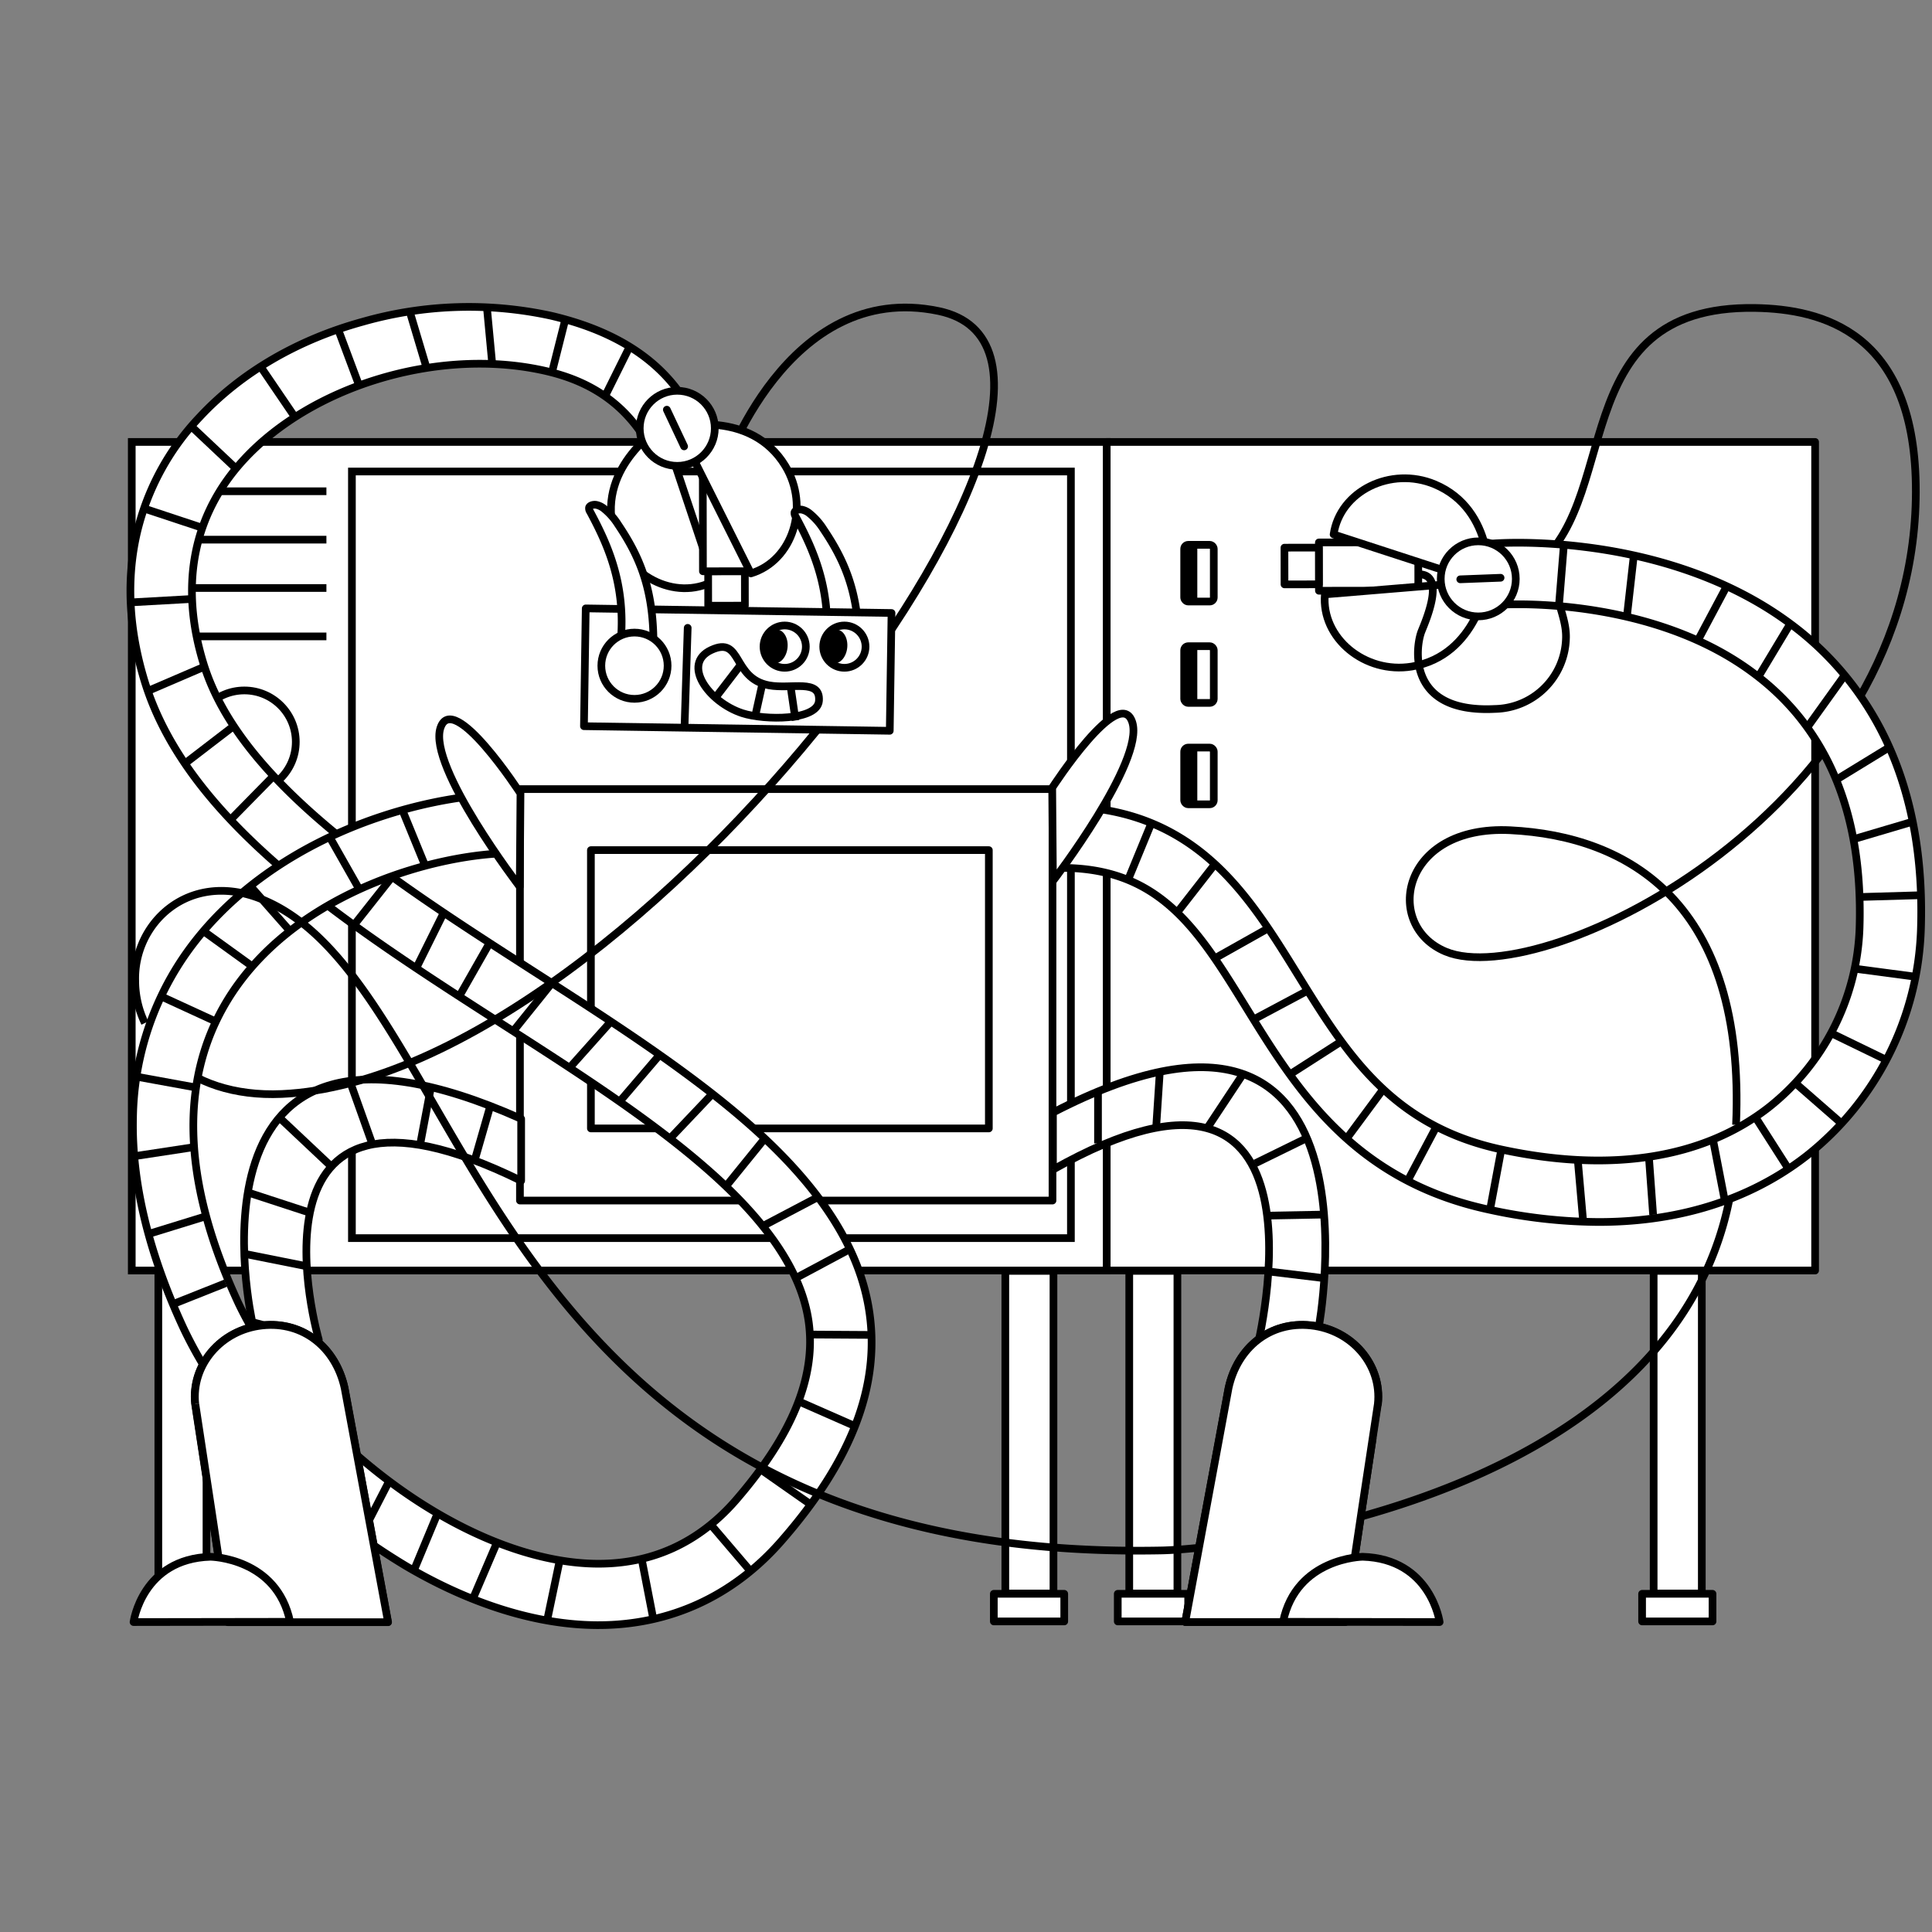 <svg xmlns="http://www.w3.org/2000/svg" viewBox="0 0 400 400"><rect x="0" y="0" width="400" height="400" fill="#808080" stroke="none"/><defs><style>.cls-1,.cls-2,.cls-7{fill:#fff;}.cls-1,.cls-2,.cls-3,.cls-4,.cls-5,.cls-6,.cls-7{stroke:#000;}.cls-1,.cls-7{stroke-linejoin:round;}.cls-1,.cls-2,.cls-4,.cls-5,.cls-6,.cls-7{stroke-width:1.59px;}.cls-2,.cls-3,.cls-4,.cls-5,.cls-6{stroke-miterlimit:10;}.cls-3,.cls-4{fill:#c0ecff;}.cls-3{stroke-width:0.32px;}.cls-5,.cls-6{fill:none;}.cls-6,.cls-7{stroke-linecap:round;}</style></defs><title>Circuit3cGrowwwKit</title><g id="Layer_1" data-name="Layer 1"><rect class="cls-1" x="342.37" y="263.12" width="9.97" height="66.79"/><rect class="cls-1" x="233.8" y="263.12" width="9.97" height="66.79"/><rect class="cls-1" x="208.14" y="263.12" width="9.97" height="66.79"/><rect class="cls-1" x="229.13" y="91.5" width="146.67" height="171.55"/><rect class="cls-2" x="27.28" y="91.5" width="201.85" height="171.55"/><rect class="cls-1" x="339.98" y="329.98" width="14.58" height="5.72"/><rect class="cls-1" x="231.42" y="329.98" width="14.58" height="5.72"/><rect class="cls-1" x="32.78" y="263.12" width="9.97" height="66.79"/><rect class="cls-3" x="30.39" y="329.98" width="14.58" height="5.72"/><rect class="cls-1" x="205.76" y="329.98" width="14.58" height="5.72"/><circle class="cls-2" cx="50.59" cy="153.6" r="10.65"/><line class="cls-4" x1="34.03" y1="101.71" x2="67.58" y2="101.71"/><line class="cls-4" x1="34.03" y1="111.73" x2="67.58" y2="111.73"/><line class="cls-4" x1="34.03" y1="121.74" x2="67.58" y2="121.74"/><line class="cls-4" x1="34.03" y1="131.76" x2="67.58" y2="131.76"/><rect class="cls-2" x="72.86" y="97.62" width="148.86" height="158.72"/><rect class="cls-5" x="245.17" y="154.78" width="6.13" height="11.74" rx="0.84" ry="0.84"/><rect x="245.33" y="154.88" width="2.56" height="11.37"/><rect class="cls-5" x="245.17" y="112.8" width="6.13" height="11.74" rx="0.84" ry="0.84"/><rect x="245.33" y="112.9" width="2.56" height="11.37"/><rect class="cls-5" x="245.17" y="133.79" width="6.13" height="11.74" rx="0.84" ry="0.84"/><rect x="245.33" y="133.89" width="2.56" height="11.37"/><rect class="cls-1" x="107.65" y="163.38" width="110.26" height="85.18"/><rect class="cls-1" x="122.34" y="176.01" width="82.39" height="57.62"/><path class="cls-1" d="M107.9,231.64c-72.58-32.34-55.66,42.09-55.66,42.09L66,277.37S47.86,215,107.9,244.47Z"/><path class="cls-1" d="M123.88,336.47h-.34c-12.26-.07-25.82-4.25-39.21-12.08A130.6,130.6,0,0,1,52,297.19l9.67-8.27c18,21,42.32,34.71,62,34.83h.26c11.19,0,20.71-4.38,28.29-13C164,297.18,169,285.07,167.43,273.68c-1.41-10-8.15-20.26-20.61-31.26-11.84-10.46-27-20.23-43.13-30.57C71.88,191.41,39,170.27,30,141.23c-3.34-10.82-3.9-21.22-1.65-30.9a52.17,52.17,0,0,1,13-24c8.5-9.13,20.19-16,33.8-19.73A80.08,80.08,0,0,1,114,65.35C132.68,69.7,141.24,79.18,145.3,90l-9.9,4.21c-6.05-12.4-16-16.21-24.33-17.81C89.74,72.28,64.5,80.08,50.62,95c-10.6,11.39-13.53,26.08-8.46,42.48,7.61,24.6,38.52,44.47,68.41,63.68,15.78,10.14,32.1,20.63,44.67,31.73,14.83,13.09,22.94,25.86,24.79,39,2.15,15.27-3.84,30.71-18.3,47.21C151.77,330.48,138.69,336.47,123.88,336.47Z"/><path class="cls-1" d="M137.1,88.22S123.74,96.28,127,109.63c2.35,9.52,12.79,15,20.81,10.64Z"/><path class="cls-5" d="M149.66,97.63s13.2-39.84,44.69-33.23c47.26,9.93-62.16,158.79-136,162.1-9.88.44-17.95-2.38-23.28-7.37"/><path class="cls-1" d="M218,242.08l0-11.74C288.23,194,273,275,273,275l-12.72,4s17.81-70.77-42.28-36.84"/><path class="cls-5" d="M316.58,118.14c20-12.91,6.45-55,46.77-54.38,14.07.23,32.76,5.13,33.29,36.49,1.13,67-77,105.22-97.33,96.77-13-5.41-9.22-26.24,13.36-25.13,24.6,1.22,48.77,15.11,46.76,61"/><rect class="cls-1" x="278.34" y="107" width="10" height="20.57" transform="translate(400.24 -166.21) rotate(89.92)"/><rect class="cls-1" x="265.68" y="113.61" width="7.6" height="7.12" transform="translate(386.29 -152.46) rotate(89.92)"/><rect class="cls-1" x="146.61" y="118.29" width="7.6" height="7.12" transform="translate(-0.16 0.2) rotate(-0.08)"/><rect class="cls-1" x="145.52" y="97.71" width="10" height="20.57" transform="translate(-0.15 0.2) rotate(-0.08)"/><path class="cls-1" d="M140.31,88.46s15.13-3.8,22.28,8c5.1,8.38,1.58,19.62-7.13,22.26Z"/><circle class="cls-1" cx="140.22" cy="88.68" r="7.77"/><line class="cls-5" x1="50.8" y1="259.63" x2="63.24" y2="262.11"/><line class="cls-5" x1="51.31" y1="246.88" x2="64.19" y2="251.09"/><line class="cls-5" x1="57.79" y1="231.33" x2="68.56" y2="241.47"/><line class="cls-5" x1="76.91" y1="236.38" x2="72.5" y2="224.02"/><line class="cls-5" x1="87.01" y1="236.82" x2="89.2" y2="225.21"/><line class="cls-5" x1="101.48" y1="229.07" x2="98.34" y2="240"/><line class="cls-5" x1="125.34" y1="81.88" x2="130.37" y2="71.75"/><line class="cls-5" x1="114.26" y1="77.16" x2="116.96" y2="66.45"/><line class="cls-5" x1="100.79" y1="63.43" x2="101.91" y2="75.36"/><line class="cls-5" x1="88.34" y1="76.26" x2="85" y2="65.07"/><line class="cls-5" x1="74.39" y1="79.92" x2="70.05" y2="68.31"/><line class="cls-5" x1="61.04" y1="86.33" x2="53.83" y2="75.73"/><line class="cls-5" x1="39.51" y1="88.19" x2="48.79" y2="96.93"/><line class="cls-5" x1="29.76" y1="105.26" x2="41.26" y2="109.07"/><line class="cls-5" x1="39.57" y1="124.02" x2="27.21" y2="124.71"/><line class="cls-5" x1="41.74" y1="138.28" x2="30.87" y2="142.95"/><line class="cls-5" x1="48.26" y1="150.42" x2="38.45" y2="157.95"/><line class="cls-5" x1="56.48" y1="160.81" x2="47.89" y2="169.56"/><line class="cls-5" x1="73.41" y1="191.37" x2="80.89" y2="181.91"/><line class="cls-5" x1="91.7" y1="189.31" x2="86.3" y2="200.2"/><line class="cls-5" x1="95.28" y1="205.93" x2="101.48" y2="195.03"/><line class="cls-5" x1="106.33" y1="213.4" x2="114.13" y2="203.7"/><line class="cls-5" x1="118.1" y1="220.88" x2="126.13" y2="211.89"/><line class="cls-5" x1="128.12" y1="228.27" x2="136.15" y2="218.89"/><line class="cls-5" x1="138.62" y1="235.82" x2="147.52" y2="226.44"/><line class="cls-5" x1="150.31" y1="245.61" x2="158.18" y2="235.9"/><line class="cls-5" x1="158.02" y1="253.8" x2="168.91" y2="248.07"/><line class="cls-5" x1="164.62" y1="264.69" x2="175.75" y2="258.73"/><line class="cls-5" x1="167.56" y1="276.3" x2="180.21" y2="276.38"/><line class="cls-5" x1="165.18" y1="290.06" x2="177.1" y2="295.3"/><line class="cls-5" x1="157.23" y1="304.05" x2="167.8" y2="311.45"/><line class="cls-5" x1="147.44" y1="315.98" x2="155.24" y2="325.12"/><line class="cls-5" x1="132.89" y1="322.98" x2="135.2" y2="334.9"/><line class="cls-5" x1="113.33" y1="335.22" x2="115.8" y2="323.45"/><line class="cls-5" x1="102.91" y1="319.32" x2="97.91" y2="331.01"/><line class="cls-5" x1="90.59" y1="313.35" x2="85.66" y2="325.2"/><line class="cls-5" x1="80.38" y1="307.02" x2="76.46" y2="314.65"/><line class="cls-5" x1="227.33" y1="236.73" x2="227.33" y2="226.12"/><line class="cls-5" x1="240.11" y1="222.15" x2="239.37" y2="233.44"/><line class="cls-5" x1="250.18" y1="233.2" x2="257.18" y2="222.63"/><line class="cls-5" x1="259.88" y1="240.86" x2="270.7" y2="235.56"/><line class="cls-5" x1="262.64" y1="251.68" x2="274.3" y2="251.46"/><line class="cls-5" x1="262.75" y1="263.26" x2="273.96" y2="264.61"/><line class="cls-6" x1="138.06" y1="84.82" x2="141.64" y2="92.42"/><path class="cls-1" d="M47.5,290.56A87.07,87.07,0,0,1,38,275c-7.25-15.59-10.77-30.25-10.46-43.58a60.7,60.7,0,0,1,10.14-32.78c7.46-11.18,19-20.36,33.31-26.57,11.7-5.06,24.81-7.87,36-7.72l-.18,12.28h-.63c-15.27,0-43.93,7.69-58,28.74-11.27,16.88-10.85,38.6,1.23,64.54a74.39,74.39,0,0,0,8.2,13.3Z"/><line class="cls-1" x1="83.25" y1="167.58" x2="88.04" y2="179.27"/><line class="cls-1" x1="68.13" y1="173.09" x2="74.53" y2="184.37"/><line class="cls-1" x1="52.1" y1="183.75" x2="59.96" y2="192.67"/><line class="cls-1" x1="42.2" y1="192.83" x2="52.21" y2="200.06"/><line class="cls-1" x1="33.4" y1="206.31" x2="44.56" y2="211.44"/><line class="cls-1" x1="28.58" y1="222.97" x2="40.37" y2="225.12"/><line class="cls-1" x1="28.21" y1="239.32" x2="39.63" y2="237.58"/><line class="cls-1" x1="30.78" y1="255.47" x2="42.25" y2="251.93"/><line class="cls-1" x1="36.12" y1="269.88" x2="46.71" y2="265.67"/><g id="_Group_" data-name="&lt;Group&gt;"><path class="cls-1" d="M47.17,335.82l33.14,0-9-48.5c-1.82-8.29-8.53-13.86-17.06-12.94s-14.73,8.2-13.86,16.27h0C40.51,291.37,47.18,334.87,47.17,335.82Z"/><path class="cls-1" d="M40.43,290.69c-.87-8.07,5.34-15.35,13.86-16.27s15.24,4.65,17.06,12.94l9,48.5-33.14,0c0-.95-6.66-44.45-6.76-45.13h0"/></g><path class="cls-1" d="M60.06,335.78c-2.72-13.27-16.47-13.47-16.47-13.47-14.16.42-15.94,13.52-15.94,13.52Z"/><path class="cls-5" d="M30,211.81a20.12,20.12,0,0,1-2-8.7c-.36-12,11-22.74,25.65-17.15C98.3,203,97.38,323.89,240.58,321c14.21-.29,111.76-10.95,118.51-79.74"/><path class="cls-1" d="M107.76,164.28s-14-21.6-16.58-13.55,16.43,32.86,16.43,32.86Z"/><path class="cls-1" d="M308.24,121.11s1.49-15.53-11.2-20.84c-9.05-3.78-19.63,1.38-20.93,10.38Z"/><path class="cls-1" d="M308,120.27S305.87,135.73,292.3,138c-9.68,1.59-18.78-5.88-18-14.94Z"/><path class="cls-5" d="M322.3,118.59c-1.11,4.64,2.17,8.91,1.91,13.75a15,15,0,0,1-14.71,14.44c-18.53.94-16.36-13.13-15.19-16.07.79-2,5.13-11.79-.52-11.81"/><path class="cls-1" d="M331,253a107.88,107.88,0,0,1-22.81-2.58c-28.15-6.08-39.87-25.09-50.21-41.86-10.14-16.45-18.17-29.44-39.56-28.85L218,167c13-.35,23.55,3.2,32.4,10.88,7.59,6.57,13.05,15.44,18.34,24,9.88,16,19.22,31.17,42.06,36.1,22.67,4.9,41.84,1.88,55.42-8.73A49.53,49.53,0,0,0,385,192.15c.75-23.63-6.63-41.39-21.94-52.78-12-9-26.62-12.29-36.73-13.52-12.52-1.51-21.61-.26-18.3-.13l-4-12.06c-.25-1.16,11.32-2,23.86-.44,11.65,1.41,28.53,5.32,42.81,15.94a64,64,0,0,1,20,24.53c5.14,11.05,7.51,24.12,7,38.87a62.38,62.38,0,0,1-23.62,46.71C365.38,246.07,351.47,253,331,253Z"/><line class="cls-1" x1="374.23" y1="150.52" x2="381.76" y2="140.02"/><line class="cls-1" x1="233.64" y1="181.95" x2="238.25" y2="170.74"/><line class="cls-1" x1="251.45" y1="179.01" x2="244.14" y2="188.39"/><line class="cls-1" x1="251.37" y1="198.49" x2="262.11" y2="192.45"/><line class="cls-1" x1="270.46" y1="205.25" x2="259.41" y2="211.14"/><line class="cls-1" x1="267.2" y1="222.35" x2="277.62" y2="215.67"/><line class="cls-1" x1="286.36" y1="225.53" x2="278.89" y2="235.63"/><line class="cls-1" x1="291.45" y1="244.45" x2="297.1" y2="233.8"/><line class="cls-1" x1="310.83" y1="237.98" x2="308.44" y2="250.76"/><line class="cls-1" x1="326.68" y1="240.37" x2="327.74" y2="252.46"/><line class="cls-1" x1="341.41" y1="239.84" x2="342.26" y2="251.5"/><line class="cls-1" x1="354.67" y1="236.03" x2="357.11" y2="248.64"/><line class="cls-1" x1="363.68" y1="231.68" x2="370.25" y2="241.96"/><line class="cls-1" x1="371.84" y1="224.36" x2="381.07" y2="232.42"/><line class="cls-1" x1="379.16" y1="213.92" x2="390.19" y2="219.27"/><line class="cls-1" x1="384.04" y1="200.56" x2="396.44" y2="202.2"/><line class="cls-1" x1="384.78" y1="185.72" x2="397.5" y2="185.35"/><line class="cls-1" x1="383.77" y1="173.74" x2="395.59" y2="170.24"/><line class="cls-1" x1="380.17" y1="161.44" x2="391.35" y2="154.6"/><line class="cls-1" x1="364.05" y1="140.13" x2="370.64" y2="129.16"/><line class="cls-1" x1="351.49" y1="132.65" x2="357.29" y2="121.76"/><line class="cls-1" x1="336.86" y1="127.4" x2="338.21" y2="115.48"/><line class="cls-1" x1="323.74" y1="113.33" x2="322.78" y2="125.18"/><circle class="cls-1" cx="306.06" cy="119.85" r="7.77"/><line class="cls-6" x1="302.33" y1="119.94" x2="310.68" y2="119.62"/><path class="cls-1" d="M217.85,163.09s14-21.6,16.58-13.55S218,182.4,218,182.4Z"/><g id="_Group_2" data-name="&lt;Group&gt;"><path class="cls-1" d="M278.54,335.82l-33.15,0,9-48.5c1.81-8.29,8.52-13.86,17.05-12.94s14.73,8.2,13.86,16.27C285.27,290.69,278.53,334.86,278.54,335.82Z"/><path class="cls-1" d="M254.36,287.36c1.81-8.29,8.52-13.86,17.05-12.94s14.73,8.2,13.86,16.27c0,0-6.74,44.17-6.73,45.13l-33.15,0Z"/></g><path class="cls-1" d="M265.64,335.78c2.73-13.27,16.47-13.47,16.47-13.47,14.16.42,15.95,13.52,15.95,13.52Z"/><path class="cls-1" d="M177.82,132.87c-.21-10.68-3.14-17.09-7.3-23.27a13.46,13.46,0,0,0-2.94-3.32,3.61,3.61,0,0,0-1.61-.77c-.63-.1-1.34.12-1.47.57a1.26,1.26,0,0,0,.22.85c3.5,6.52,7.34,14.67,6.37,26.48"/><rect class="cls-1" x="121.07" y="126.44" width="63.32" height="24.39" transform="translate(2.11 -2.28) rotate(0.86)"/><line class="cls-7" x1="142.38" y1="129.99" x2="141.73" y2="150.38"/><circle class="cls-1" cx="162.46" cy="133.88" r="4.38"/><ellipse cx="160.63" cy="133.85" rx="3.5" ry="2.44" transform="translate(11.2 280.1) rotate(-84.19)"/><path class="cls-1" d="M135.28,131.88c-.22-10.68-3.14-17.08-7.3-23.26a13.32,13.32,0,0,0-2.94-3.33,3.75,3.75,0,0,0-1.62-.77c-.62-.09-1.33.13-1.46.57a1.19,1.19,0,0,0,.22.85c3.49,6.53,7.34,14.67,6.37,26.49"/><circle class="cls-1" cx="131.36" cy="137.83" r="6.86"/><path class="cls-2" d="M147.24,134.58c-6.22,2.89-.5,10.81,6.45,13.08,4.62,1.5,15.59,1.58,15.87-2.59.31-4.62-5.73-2.32-10.36-3.18C151.5,140.44,153.71,131.56,147.24,134.58Z"/><line class="cls-5" x1="153.52" y1="137.41" x2="148.26" y2="144.27"/><line class="cls-5" x1="157.8" y1="141.75" x2="156.21" y2="148.91"/><line class="cls-5" x1="163.65" y1="141.9" x2="164.71" y2="149.16"/><circle class="cls-1" cx="174.82" cy="133.88" r="4.38"/><ellipse cx="172.99" cy="133.85" rx="3.5" ry="2.44" transform="translate(22.31 292.4) rotate(-84.19)"/></g></svg>